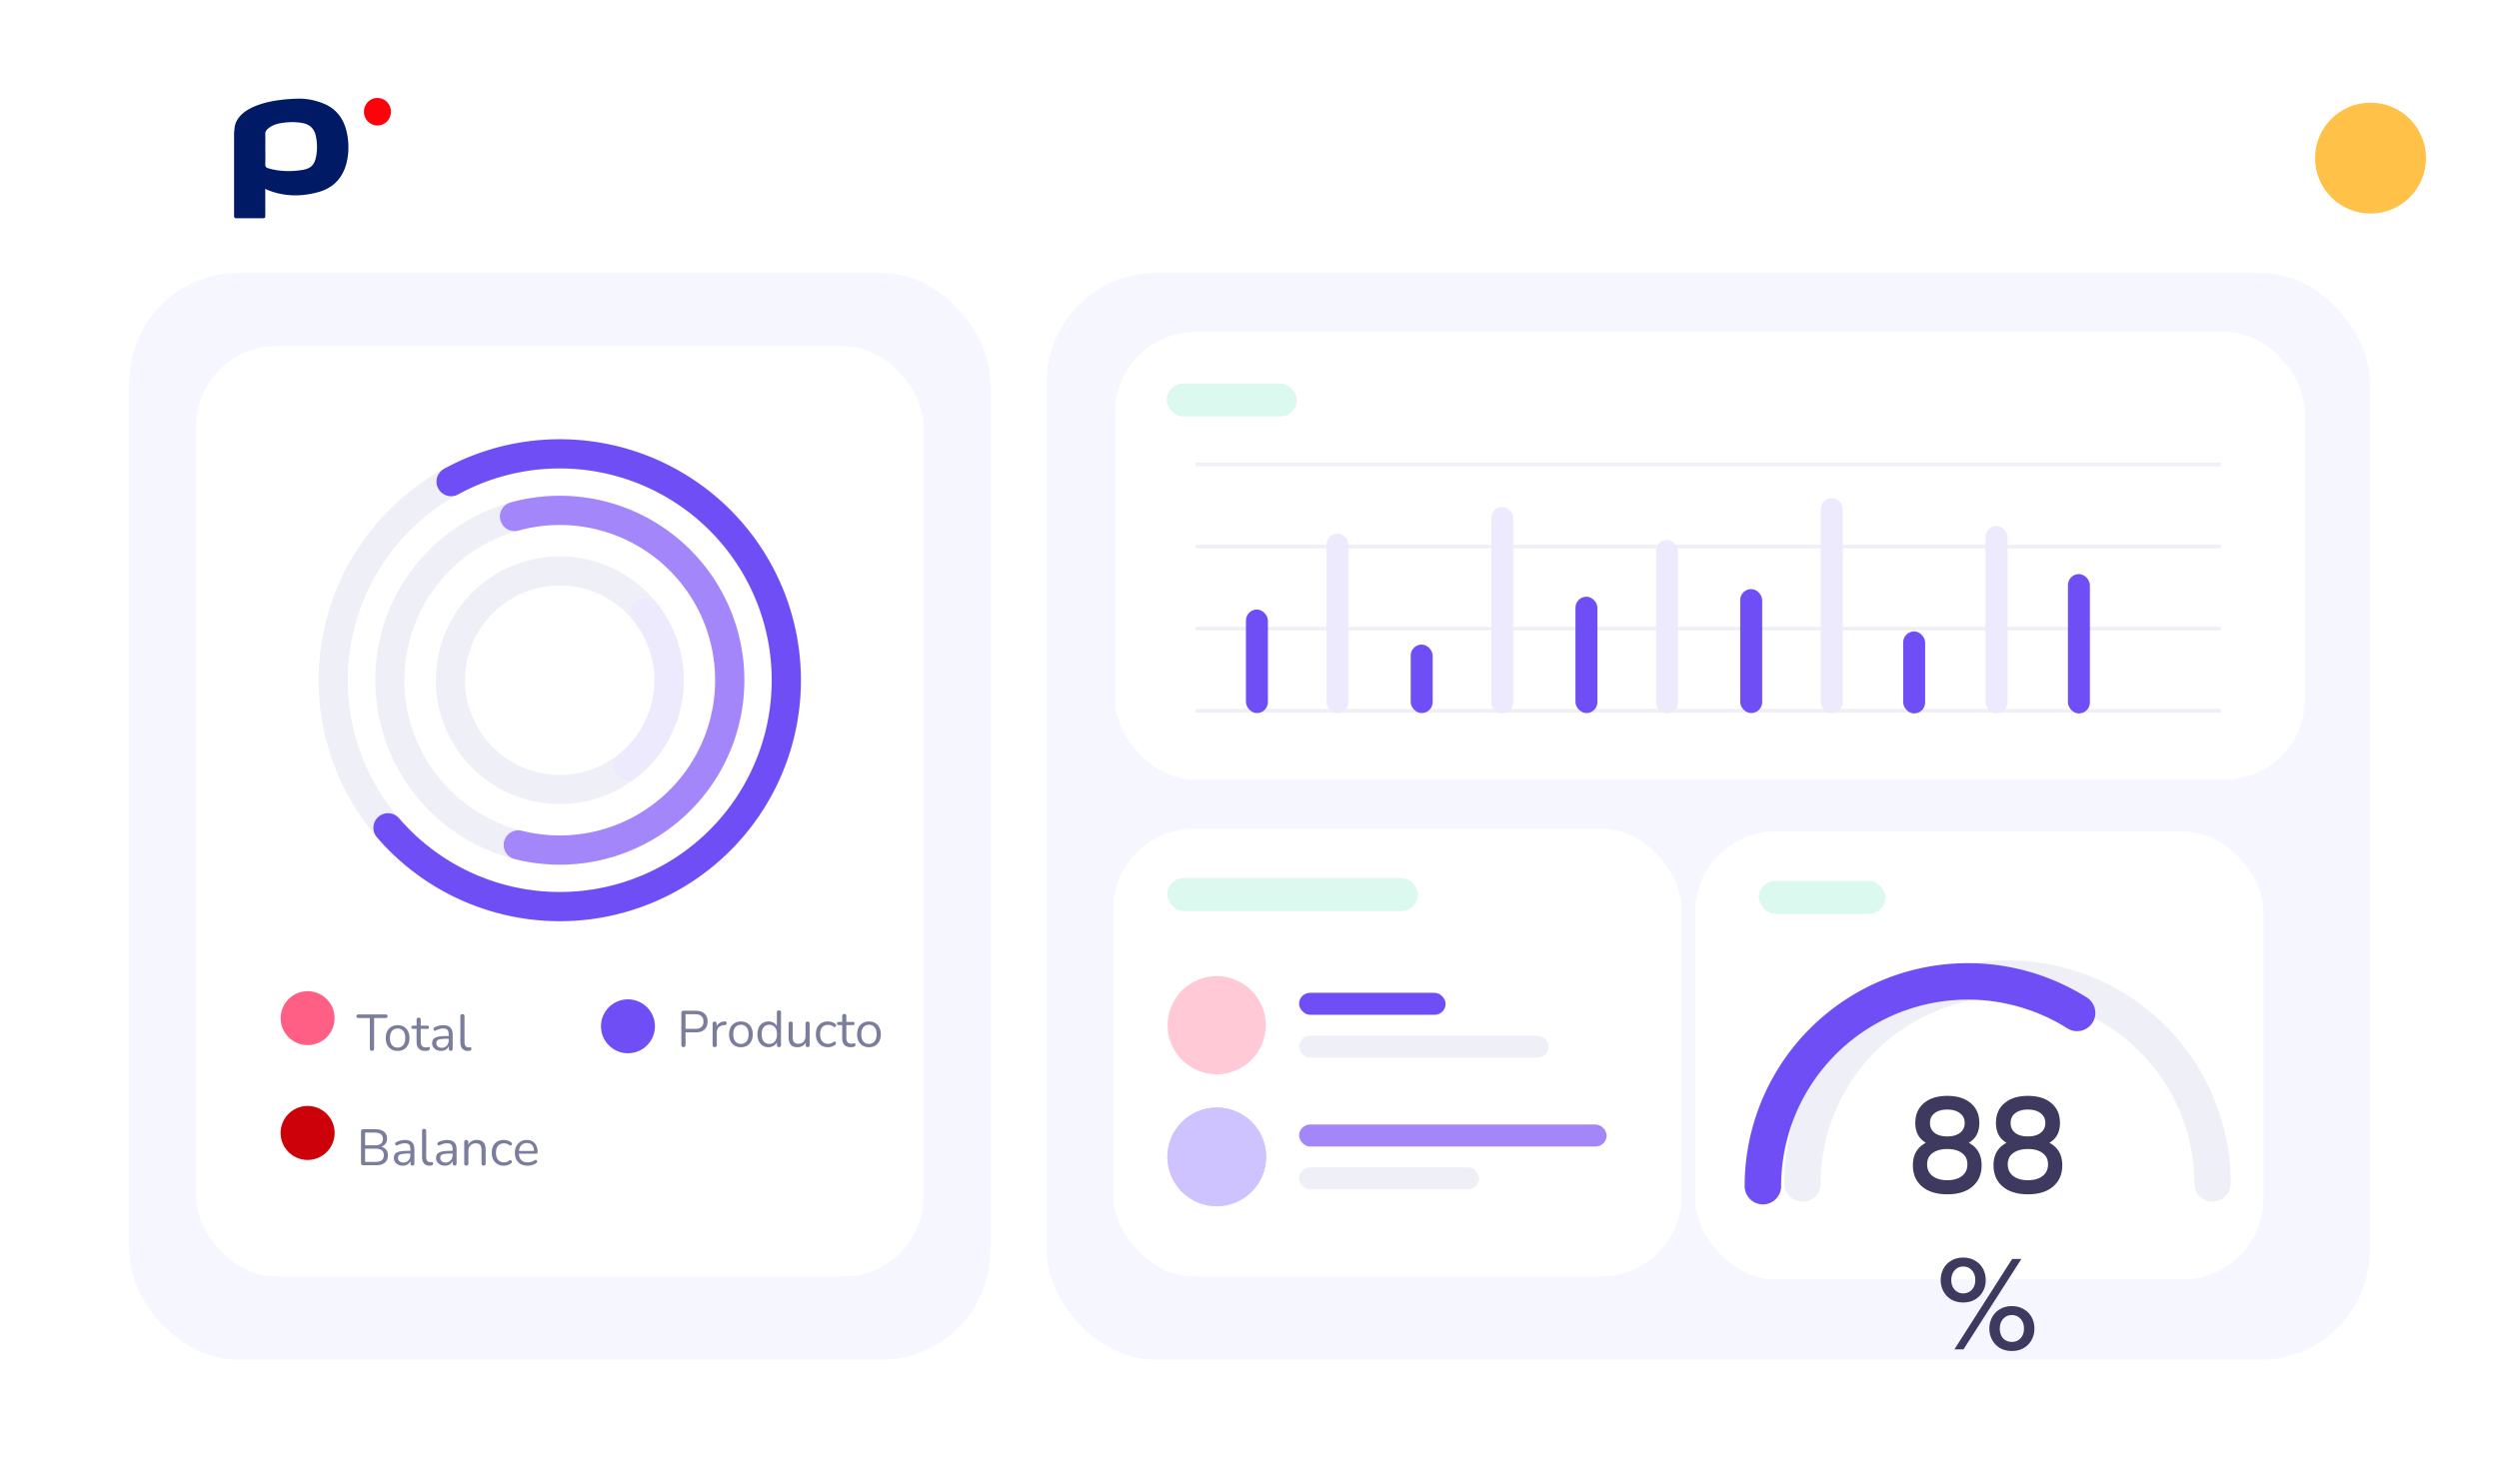 <svg xmlns="http://www.w3.org/2000/svg" xmlns:xlink="http://www.w3.org/1999/xlink" width='100%' height="100%" fill="none" viewBox="0 0 685 407">
  <rect width="685" height="407" fill="#fff" rx="30.866"/>
  <g clip-path="url(#a)">
    <path fill="#FF010B" d="M107.167 30.632c0 2.093-1.663 3.782-3.706 3.782s-3.714-1.697-3.714-3.782c0-2.086 1.663-3.783 3.714-3.783 2.05 0 3.706 1.697 3.706 3.783Z"/>
    <path fill="#001A66" d="M95.289 37.57c-.608-4.28-2.62-7.59-6.684-9.21-2.415-.968-4.86-1.402-7.314-1.294h-.106c-4.116.147-7.238.698-9.607 1.45-6.122 1.938-7.117 5.015-7.284 6.597l-.121 1.155h-.008v23.054c0 .287.228.527.524.527H72.2a.524.524 0 0 0 .524-.527l-.015-7.566c.152.054.236.155.281.178 4.717 2.008 9.555 2.07 14.4.698 3.987-1.132 6.562-3.845 7.595-7.961.585-2.341.645-4.713.311-7.093m-8.612 5.14c-.395 2.34-1.375 3.464-3.676 3.86-3.175.527-6.35.473-9.478-.442-.654-.186-.844-.52-.82-1.194.052-1.356.014-2.713.014-4.07 0-1.356.03-2.713-.015-4.07-.023-.604.205-1.015.615-1.395 1.11-1.015 2.461-1.473 3.889-1.682 1.952-.295 3.896-.341 5.848.047 1.937.387 3.099 1.58 3.516 3.534.38 1.791.41 3.605.107 5.419"/>
  </g>
  <path fill="#FFC147" d="M634.582 43.351c0-8.394 6.811-15.199 15.205-15.199s15.205 6.805 15.205 15.2c0 8.393-6.811 15.198-15.205 15.198s-15.205-6.805-15.205-15.199Z"/>
  <mask id="b" width="31" height="31" x="634" y="28" maskUnits="userSpaceOnUse" style="mask-type:alpha">
    <path fill="#E1EDFB" d="M634.582 43.351c0-8.394 6.811-15.199 15.205-15.199s15.205 6.805 15.205 15.2c0 8.393-6.811 15.198-15.205 15.198s-15.205-6.805-15.205-15.199Z"/>
  </mask>
  <g mask="url(#b)">
    <path fill="url(#c)" d="M629.802 27.435h42.353V69.77h-42.353z"/>
  </g>
  <rect width="236.069" height="298.013" x="35.407" y="74.832" fill="#F5F6FF" rx="30"/>
  <rect width="199.493" height="255.078" x="53.695" y="94.939" fill="#fff" rx="22"/>
  <rect width="362.708" height="298.013" x="286.885" y="74.832" fill="#F5F6FF" rx="30"/>
  <rect width="326.132" height="122.795" x="305.664" y="91" fill="#fff" rx="22"/>
  <rect width="155.76" height="122.795" x="305.173" y="227.222" fill="#fff" rx="22"/>
  <rect width="155.76" height="122.795" x="464.672" y="228" fill="#fff" rx="22"/>
  <path stroke="#EFF0F7" stroke-linecap="round" stroke-width="10" d="M494.098 324.463a56.146 56.146 0 0 1 34.682-51.882 56.196 56.196 0 0 1 43.002 0 56.172 56.172 0 0 1 30.406 30.392 56.146 56.146 0 0 1 4.276 21.49"/>
  <path stroke="#6F4EF5" stroke-linecap="round" stroke-width="10" d="M483.223 325.229a56.135 56.135 0 0 1 7.804-28.54 56.173 56.173 0 0 1 21.234-20.616 56.2 56.2 0 0 1 28.771-6.965 56.195 56.195 0 0 1 28.32 8.618"/>
  <path fill="#3E395F" d="M539.652 313.333c2.354 1.239 3.531 3.296 3.531 6.171 0 2.453-.842 4.398-2.527 5.835-1.66 1.413-3.952 2.119-6.876 2.119-2.924 0-5.229-.706-6.914-2.119-1.685-1.437-2.527-3.382-2.527-5.835 0-2.875 1.189-4.932 3.568-6.171-1.933-1.115-2.899-2.924-2.899-5.426 0-2.305.78-4.114 2.341-5.427 1.561-1.338 3.705-2.007 6.431-2.007 2.725 0 4.869.669 6.43 2.007 1.561 1.313 2.342 3.122 2.342 5.427 0 2.502-.967 4.311-2.9 5.426Zm-5.872-9.106c-1.487 0-2.652.334-3.494 1.003-.843.645-1.264 1.537-1.264 2.677 0 1.139.421 2.044 1.264 2.713.842.644 2.007.966 3.494.966 1.462 0 2.614-.322 3.456-.966.868-.669 1.301-1.574 1.301-2.713 0-1.14-.433-2.032-1.301-2.677-.842-.669-1.994-1.003-3.456-1.003Zm0 19.365c1.685 0 3.023-.384 4.014-1.152.991-.768 1.487-1.834 1.487-3.197 0-1.338-.496-2.366-1.487-3.085-.991-.743-2.329-1.115-4.014-1.115s-3.036.372-4.052 1.115c-.991.719-1.487 1.747-1.487 3.085 0 1.363.496 2.429 1.487 3.197 1.016.768 2.367 1.152 4.052 1.152Zm27.978-10.259c2.354 1.239 3.531 3.296 3.531 6.171 0 2.453-.842 4.398-2.527 5.835-1.661 1.413-3.953 2.119-6.877 2.119s-5.228-.706-6.913-2.119c-1.685-1.437-2.528-3.382-2.528-5.835 0-2.875 1.19-4.932 3.569-6.171-1.933-1.115-2.9-2.924-2.9-5.426 0-2.305.781-4.114 2.342-5.427 1.561-1.338 3.705-2.007 6.43-2.007 2.726 0 4.87.669 6.431 2.007 1.561 1.313 2.341 3.122 2.341 5.427 0 2.502-.966 4.311-2.899 5.426Zm-5.873-9.106c-1.486 0-2.651.334-3.494 1.003-.842.645-1.263 1.537-1.263 2.677 0 1.139.421 2.044 1.263 2.713.843.644 2.008.966 3.494.966 1.462 0 2.615-.322 3.457-.966.867-.669 1.301-1.574 1.301-2.713 0-1.14-.434-2.032-1.301-2.677-.842-.669-1.995-1.003-3.457-1.003Zm0 19.365c1.685 0 3.023-.384 4.015-1.152.991-.768 1.486-1.834 1.486-3.197 0-1.338-.495-2.366-1.486-3.085-.992-.743-2.33-1.115-4.015-1.115-1.685 0-3.035.372-4.051 1.115-.991.719-1.487 1.747-1.487 3.085 0 1.363.496 2.429 1.487 3.197 1.016.768 2.366 1.152 4.051 1.152Zm-17.749 33.522c-1.215 0-2.293-.26-3.234-.781a5.818 5.818 0 0 1-2.156-2.23c-.52-.941-.781-1.982-.781-3.122 0-1.165.261-2.218.781-3.159a5.554 5.554 0 0 1 2.156-2.193c.941-.546 2.019-.818 3.234-.818 1.214 0 2.279.272 3.196.818a5.484 5.484 0 0 1 2.193 2.193c.521.941.781 1.994.781 3.159 0 1.14-.26 2.181-.781 3.122a5.738 5.738 0 0 1-2.193 2.23c-.917.521-1.982.781-3.196.781Zm.074 12.861h-2.49l15.834-24.792h2.527l-15.871 24.792Zm-.074-15.351c.966 0 1.759-.335 2.378-1.004.62-.669.93-1.549.93-2.639 0-1.115-.31-2.007-.93-2.676-.619-.694-1.412-1.041-2.378-1.041-.942 0-1.723.347-2.342 1.041-.62.694-.929 1.586-.929 2.676 0 1.065.309 1.945.929 2.639.619.669 1.4 1.004 2.342 1.004Zm13.343 15.797c-1.214 0-2.292-.261-3.233-.781a5.818 5.818 0 0 1-2.156-2.23c-.521-.942-.781-1.982-.781-3.122 0-1.165.26-2.218.781-3.16a5.567 5.567 0 0 1 2.156-2.193c.941-.545 2.019-.817 3.233-.817 1.215 0 2.28.272 3.197.817a5.497 5.497 0 0 1 2.193 2.193c.52.942.781 1.995.781 3.16 0 1.14-.261 2.18-.781 3.122a5.738 5.738 0 0 1-2.193 2.23c-.917.52-1.982.781-3.197.781Zm0-2.491c.967 0 1.76-.334 2.379-1.003.62-.669.93-1.549.93-2.639 0-1.115-.31-2.007-.93-2.677-.619-.693-1.412-1.04-2.379-1.04-.966 0-1.759.347-2.378 1.04-.62.67-.93 1.562-.93 2.677 0 1.09.298 1.97.892 2.639.62.669 1.425 1.003 2.416 1.003Z"/>
  <path stroke="#EFF0F7" stroke-width="8" d="M215.538 186.506a62.058 62.058 0 0 1-18.187 43.888 62.115 62.115 0 0 1-87.818 0 62.066 62.066 0 0 1-18.186-43.888 62.066 62.066 0 0 1 38.332-57.344 62.127 62.127 0 0 1 47.527 0 62.115 62.115 0 0 1 20.145 13.455 62.058 62.058 0 0 1 18.187 43.889Z"/>
  <path stroke="#6F4EF5" stroke-linecap="round" stroke-width="8" d="M123.649 132.048a62.112 62.112 0 0 1 66.139 4.133 62.065 62.065 0 0 1 21.258 27.147 62.042 62.042 0 0 1-11.872 65.165 62.098 62.098 0 0 1-29.468 17.914 62.124 62.124 0 0 1-34.486-.566 62.099 62.099 0 0 1-28.864-18.872"/>
  <path stroke="#EFF0F7" stroke-width="8" d="M200.033 186.506a46.572 46.572 0 0 1-28.761 43.024 46.598 46.598 0 0 1-35.66 0 46.585 46.585 0 0 1-25.214-25.203 46.558 46.558 0 0 1 25.214-60.845 46.602 46.602 0 0 1 35.66 0 46.585 46.585 0 0 1 25.214 25.203 46.54 46.54 0 0 1 3.547 17.821Z"/>
  <path stroke="#A286FA" stroke-linecap="round" stroke-width="8" d="M141.032 141.619a46.609 46.609 0 0 1 40.416 7.67 46.562 46.562 0 0 1 14.032 57.295 46.595 46.595 0 0 1-53.414 25.082"/>
  <path stroke="#EFF0F7" stroke-width="8" d="M183.414 186.505a29.95 29.95 0 0 1-18.501 27.676 29.993 29.993 0 0 1-22.94 0 29.95 29.95 0 0 1 0-55.352 29.997 29.997 0 0 1 22.94 0 29.961 29.961 0 0 1 18.501 27.676Z"/>
  <path stroke="#EDEAFD" stroke-linecap="round" stroke-width="8" d="M176.899 167.857a29.96 29.96 0 0 1 6.322 22.039 29.956 29.956 0 0 1-11.12 20.052"/>
  <path fill="#7A7D9C" d="M101.956 288.115a.571.571 0 0 1-.42-.154.641.641 0 0 1-.154-.448v-8.372h-3.15a.531.531 0 0 1-.392-.14.494.494 0 0 1-.14-.364c0-.159.047-.28.14-.364.093-.084.224-.126.392-.126h7.462c.168 0 .299.042.392.126.094.084.14.205.14.364a.51.51 0 0 1-.14.378c-.093.084-.224.126-.392.126h-3.15v8.372a.637.637 0 0 1-.154.448c-.093.102-.238.154-.434.154Zm7.034.028c-.663 0-1.237-.145-1.722-.434a2.979 2.979 0 0 1-1.134-1.218c-.262-.532-.392-1.158-.392-1.876 0-.542.074-1.027.224-1.456.149-.439.368-.812.658-1.12.289-.308.63-.542 1.022-.7a3.447 3.447 0 0 1 1.344-.252c.662 0 1.236.144 1.722.434.485.289.858.7 1.12 1.232.27.522.406 1.143.406 1.862a4.43 4.43 0 0 1-.224 1.456c-.15.429-.369.802-.658 1.12-.29.308-.635.546-1.036.714a3.534 3.534 0 0 1-1.33.238Zm0-.91c.42 0 .788-.103 1.106-.308.317-.206.56-.504.728-.896.177-.392.266-.864.266-1.414 0-.85-.192-1.498-.574-1.946-.374-.448-.882-.672-1.526-.672-.43 0-.803.102-1.12.308-.308.196-.551.49-.728.882-.168.382-.252.858-.252 1.428 0 .84.191 1.488.574 1.946.382.448.891.672 1.526.672Zm7.613.91c-.532 0-.98-.094-1.344-.28a1.874 1.874 0 0 1-.798-.84c-.178-.374-.266-.826-.266-1.358v-3.57h-.938c-.159 0-.28-.038-.364-.112a.454.454 0 0 1-.126-.336c0-.14.042-.248.126-.322.084-.075.205-.112.364-.112h.938v-1.61c0-.187.051-.327.154-.42a.564.564 0 0 1 .42-.154c.177 0 .312.051.406.154.102.093.154.233.154.42v1.61h1.764c.158 0 .28.037.364.112.084.074.126.182.126.322s-.042.252-.126.336c-.084.074-.206.112-.364.112h-1.764v3.458c0 .532.112.938.336 1.218.224.27.588.406 1.092.406.177 0 .326-.019.448-.056.13-.038.238-.056.322-.056a.226.226 0 0 1 .21.084c.056.065.084.177.084.336a.69.69 0 0 1-.07.308.343.343 0 0 1-.21.196c-.112.037-.262.07-.448.098a2.423 2.423 0 0 1-.49.056Zm4.306 0c-.467 0-.887-.089-1.26-.266a2.29 2.29 0 0 1-.868-.756 1.855 1.855 0 0 1-.322-1.064c0-.504.126-.901.378-1.19.261-.29.686-.495 1.274-.616.597-.122 1.409-.182 2.436-.182h.63v.742h-.616c-.756 0-1.353.037-1.792.112-.429.065-.733.182-.91.35-.168.168-.252.406-.252.714 0 .382.131.695.392.938.271.242.635.364 1.092.364a1.815 1.815 0 0 0 1.652-.994c.168-.308.252-.663.252-1.064v-1.596c0-.579-.117-.994-.35-1.246-.233-.262-.616-.392-1.148-.392-.327 0-.653.042-.98.126a5.012 5.012 0 0 0-1.036.406c-.131.065-.243.088-.336.07a.43.43 0 0 1-.224-.154.494.494 0 0 1-.098-.252.536.536 0 0 1 .056-.294.59.59 0 0 1 .252-.224 5.487 5.487 0 0 1 1.218-.448 5.03 5.03 0 0 1 1.148-.14c.588 0 1.073.098 1.456.294.383.186.667.476.854.868.187.382.28.877.28 1.484v3.794c0 .186-.047.331-.14.434-.084.102-.21.154-.378.154-.177 0-.313-.052-.406-.154-.093-.103-.14-.248-.14-.434v-1.092h.126a2.02 2.02 0 0 1-.434.91 2.093 2.093 0 0 1-.77.588c-.308.14-.653.21-1.036.21Zm7.354 0c-.672 0-1.185-.206-1.54-.616-.355-.411-.532-.999-.532-1.764v-7.14c0-.187.047-.327.14-.42.093-.103.233-.154.42-.154.177 0 .317.051.42.154.103.093.154.233.154.42v7.056c0 .504.098.882.294 1.134.205.242.504.364.896.364.084 0 .159-.005.224-.014.065-.01.131-.014.196-.014.103-.01.173.014.21.07.047.056.07.168.07.336s-.037.294-.112.378c-.075.084-.196.14-.364.168l-.238.028a2.24 2.24 0 0 1-.238.014Z"/>
  <ellipse cx="84.323" cy="279.165" fill="#FF5F85" rx="7.397" ry="7.394"/>
  <path fill="#7A7D9C" d="M187.339 287.098c-.187 0-.331-.051-.434-.154a.679.679 0 0 1-.14-.448v-8.778c0-.196.051-.341.154-.434.103-.103.247-.154.434-.154h3.318c1.055 0 1.867.261 2.436.784.569.513.854 1.241.854 2.184 0 .933-.285 1.661-.854 2.184-.569.523-1.381.784-2.436.784h-2.758v3.43a.679.679 0 0 1-.14.448c-.093.103-.238.154-.434.154Zm.574-4.998h2.618c.756 0 1.325-.168 1.708-.504.392-.345.588-.845.588-1.498 0-.663-.196-1.162-.588-1.498-.383-.345-.952-.518-1.708-.518h-2.618v4.018Zm7.995 4.998c-.187 0-.332-.051-.434-.154-.094-.103-.14-.247-.14-.434v-5.838c0-.187.046-.327.14-.42.093-.103.228-.154.406-.154.177 0 .312.051.406.154.102.093.154.233.154.42v1.134h-.14c.149-.551.434-.975.854-1.274.42-.299.938-.457 1.554-.476a.44.44 0 0 1 .336.098c.084.065.13.182.14.35a.498.498 0 0 1-.112.378c-.084.093-.215.149-.392.168l-.224.028c-.635.056-1.125.261-1.47.616-.336.345-.504.821-.504 1.428v3.388c0 .187-.052.331-.154.434-.094.103-.234.154-.42.154Zm7.189.028c-.663 0-1.237-.145-1.722-.434a2.98 2.98 0 0 1-1.134-1.218c-.261-.532-.392-1.157-.392-1.876 0-.541.075-1.027.224-1.456a3.04 3.04 0 0 1 .658-1.12c.289-.308.63-.541 1.022-.7a3.447 3.447 0 0 1 1.344-.252c.663 0 1.237.145 1.722.434.485.289.859.7 1.12 1.232.271.523.406 1.143.406 1.862 0 .541-.075 1.027-.224 1.456a3.202 3.202 0 0 1-.658 1.12 2.984 2.984 0 0 1-1.036.714 3.511 3.511 0 0 1-1.33.238Zm0-.91c.42 0 .789-.103 1.106-.308.317-.205.56-.504.728-.896.177-.392.266-.863.266-1.414 0-.849-.191-1.498-.574-1.946-.373-.448-.882-.672-1.526-.672-.429 0-.803.103-1.12.308-.308.196-.551.49-.728.882-.168.383-.252.859-.252 1.428 0 .84.191 1.489.574 1.946.383.448.891.672 1.526.672Zm7.541.91c-.606 0-1.138-.145-1.596-.434a2.917 2.917 0 0 1-1.05-1.218c-.242-.532-.364-1.157-.364-1.876 0-.728.122-1.353.364-1.876.252-.532.602-.938 1.05-1.218.458-.289.99-.434 1.596-.434.616 0 1.144.154 1.582.462.439.308.733.723.882 1.246h-.154v-4.172c0-.187.047-.327.14-.42.103-.103.248-.154.434-.154.178 0 .313.051.406.154.103.093.154.233.154.42v8.904c0 .187-.046.331-.14.434-.093.103-.233.154-.42.154a.567.567 0 0 1-.42-.154c-.093-.103-.14-.247-.14-.434v-1.33l.154.196a2.265 2.265 0 0 1-.896 1.274c-.438.317-.966.476-1.582.476Zm.238-.91c.42 0 .789-.103 1.106-.308.318-.205.56-.504.728-.896.178-.392.266-.863.266-1.414 0-.849-.191-1.498-.574-1.946-.373-.448-.882-.672-1.526-.672a2.02 2.02 0 0 0-1.12.308c-.308.196-.55.49-.728.882-.168.383-.252.859-.252 1.428 0 .84.192 1.489.574 1.946.383.448.892.672 1.526.672Zm7.742.91c-.55 0-1.008-.098-1.372-.294a1.99 1.99 0 0 1-.812-.91c-.177-.401-.266-.901-.266-1.498v-3.752c0-.196.047-.341.14-.434a.604.604 0 0 1 .42-.14c.187 0 .327.047.42.14.103.093.154.238.154.434v3.738c0 .597.122 1.045.364 1.344.252.289.644.434 1.176.434.579 0 1.05-.196 1.414-.588.364-.392.546-.905.546-1.54v-3.388c0-.196.047-.341.14-.434.103-.093.248-.14.434-.14.178 0 .313.047.406.14.103.093.154.238.154.434v5.838c0 .392-.182.588-.546.588a.567.567 0 0 1-.42-.154c-.093-.103-.14-.247-.14-.434v-1.274l.182.196c-.186.551-.494.971-.924 1.26-.42.289-.91.434-1.47.434Zm8.324 0c-.681 0-1.269-.149-1.764-.448a3.026 3.026 0 0 1-1.148-1.246c-.261-.541-.392-1.167-.392-1.876 0-.541.075-1.027.224-1.456a2.93 2.93 0 0 1 1.694-1.792 3.816 3.816 0 0 1 1.386-.238c.336 0 .686.051 1.05.154.364.103.695.28.994.532a.448.448 0 0 1 .182.518.569.569 0 0 1-.14.224.43.43 0 0 1-.546 0 2.29 2.29 0 0 0-.742-.392 2.55 2.55 0 0 0-.728-.112c-.364 0-.681.061-.952.182a1.81 1.81 0 0 0-.686.49 2.264 2.264 0 0 0-.434.798c-.093.317-.14.686-.14 1.106 0 .812.191 1.456.574 1.932.383.467.929.7 1.638.7a2.445 2.445 0 0 0 1.47-.504.43.43 0 0 1 .294-.098.38.38 0 0 1 .238.112.389.389 0 0 1 .126.224.477.477 0 0 1 0 .28.455.455 0 0 1-.182.224c-.299.243-.625.42-.98.532-.355.103-.7.154-1.036.154Zm6.327 0c-.532 0-.98-.093-1.344-.28a1.874 1.874 0 0 1-.798-.84c-.178-.373-.266-.826-.266-1.358v-3.57h-.938c-.159 0-.28-.037-.364-.112a.454.454 0 0 1-.126-.336c0-.14.042-.247.126-.322.084-.075.205-.112.364-.112h.938v-1.61c0-.187.051-.327.154-.42a.564.564 0 0 1 .42-.154c.177 0 .312.051.406.154.102.093.154.233.154.42v1.61h1.764c.158 0 .28.037.364.112.084.075.126.182.126.322s-.042.252-.126.336c-.084.075-.206.112-.364.112h-1.764v3.458c0 .532.112.938.336 1.218.224.271.588.406 1.092.406.177 0 .326-.019.448-.056.13-.037.238-.056.322-.056a.23.23 0 0 1 .21.084c.056.065.084.177.084.336a.687.687 0 0 1-.07.308.34.34 0 0 1-.21.196c-.112.037-.262.07-.448.098a2.423 2.423 0 0 1-.49.056Zm4.924 0c-.663 0-1.237-.145-1.722-.434a2.966 2.966 0 0 1-1.134-1.218c-.262-.532-.392-1.157-.392-1.876 0-.541.074-1.027.224-1.456.149-.439.368-.812.658-1.12.289-.308.63-.541 1.022-.7a3.447 3.447 0 0 1 1.344-.252c.662 0 1.236.145 1.722.434.485.289.858.7 1.12 1.232.27.523.406 1.143.406 1.862 0 .541-.075 1.027-.224 1.456-.15.429-.369.803-.658 1.12-.29.308-.635.546-1.036.714a3.515 3.515 0 0 1-1.33.238Zm0-.91c.42 0 .788-.103 1.106-.308.317-.205.56-.504.728-.896.177-.392.266-.863.266-1.414 0-.849-.192-1.498-.574-1.946-.374-.448-.882-.672-1.526-.672-.43 0-.803.103-1.12.308-.308.196-.551.49-.728.882-.168.383-.252.859-.252 1.428 0 .84.191 1.489.574 1.946.382.448.891.672 1.526.672Z"/>
  <ellipse cx="172.128" cy="281.395" fill="#6F4EF5" rx="7.397" ry="7.394"/>
  <path fill="#7A7D9C" d="M99.59 319.487c-.205 0-.364-.051-.476-.154-.103-.112-.154-.27-.154-.476v-8.61c0-.205.052-.359.154-.462.112-.112.27-.168.476-.168h3.318c.682 0 1.256.103 1.722.308.476.196.84.486 1.092.868.252.383.378.85.378 1.4 0 .616-.182 1.13-.546 1.54-.354.411-.84.682-1.456.812v-.196c.7.084 1.246.336 1.638.756.402.42.602.976.602 1.666 0 .878-.284 1.55-.854 2.016-.569.467-1.372.7-2.408.7H99.59Zm.49-.924h2.884c.747 0 1.307-.149 1.68-.448.374-.298.56-.751.56-1.358 0-.616-.186-1.068-.56-1.358-.373-.298-.933-.448-1.68-.448h-2.884v3.612Zm0-4.536h2.66c.728 0 1.279-.149 1.652-.448.383-.298.574-.728.574-1.288 0-.578-.191-1.012-.574-1.302-.373-.298-.924-.448-1.652-.448h-2.66v3.486Zm10.329 5.586c-.467 0-.887-.088-1.26-.266a2.274 2.274 0 0 1-.868-.756 1.853 1.853 0 0 1-.322-1.064c0-.504.126-.9.378-1.19.261-.289.686-.494 1.274-.616.597-.121 1.409-.182 2.436-.182h.63v.742h-.616c-.756 0-1.353.038-1.792.112-.429.066-.733.182-.91.35-.168.168-.252.406-.252.714 0 .383.131.696.392.938.271.243.635.364 1.092.364.373 0 .7-.088.98-.266a1.81 1.81 0 0 0 .672-.728c.168-.308.252-.662.252-1.064v-1.596c0-.578-.117-.994-.35-1.246-.233-.261-.616-.392-1.148-.392-.327 0-.653.042-.98.126a5.07 5.07 0 0 0-1.036.406c-.131.066-.243.089-.336.07a.424.424 0 0 1-.224-.154.487.487 0 0 1-.098-.252.539.539 0 0 1 .056-.294.596.596 0 0 1 .252-.224 5.588 5.588 0 0 1 1.218-.448c.401-.093.784-.14 1.148-.14.588 0 1.073.098 1.456.294.383.187.667.476.854.868.187.383.28.878.28 1.484v3.794c0 .187-.047.332-.14.434-.084.103-.21.154-.378.154-.177 0-.313-.051-.406-.154-.093-.102-.14-.247-.14-.434v-1.092h.126a2.016 2.016 0 0 1-.434.91 2.093 2.093 0 0 1-.77.588c-.308.14-.653.21-1.036.21Zm7.354 0c-.672 0-1.185-.205-1.54-.616-.355-.41-.532-.998-.532-1.764v-7.14c0-.186.047-.326.14-.42.093-.102.233-.154.42-.154.177 0 .317.052.42.154.103.094.154.234.154.42v7.056c0 .504.098.882.294 1.134.205.243.504.364.896.364a1.5 1.5 0 0 0 .224-.014c.065-.009.131-.014.196-.014.103-.009.173.014.21.07.047.056.07.168.07.336s-.037.294-.112.378c-.075.084-.196.14-.364.168-.075.01-.154.019-.238.028-.084.01-.163.014-.238.014Zm4.213 0c-.467 0-.887-.088-1.26-.266a2.266 2.266 0 0 1-.868-.756 1.853 1.853 0 0 1-.322-1.064c0-.504.126-.9.378-1.19.261-.289.686-.494 1.274-.616.597-.121 1.409-.182 2.436-.182h.63v.742h-.616c-.756 0-1.354.038-1.792.112-.43.066-.733.182-.91.35-.168.168-.252.406-.252.714 0 .383.13.696.392.938.27.243.634.364 1.092.364.373 0 .7-.088.98-.266a1.81 1.81 0 0 0 .672-.728c.168-.308.252-.662.252-1.064v-1.596c0-.578-.117-.994-.35-1.246-.234-.261-.616-.392-1.148-.392-.327 0-.654.042-.98.126a5.07 5.07 0 0 0-1.036.406c-.131.066-.243.089-.336.07a.42.42 0 0 1-.224-.154.487.487 0 0 1-.098-.252.53.53 0 0 1 .056-.294.596.596 0 0 1 .252-.224 5.55 5.55 0 0 1 1.218-.448c.401-.093.784-.14 1.148-.14.588 0 1.073.098 1.456.294a1.8 1.8 0 0 1 .854.868c.186.383.28.878.28 1.484v3.794c0 .187-.047.332-.14.434-.084.103-.21.154-.378.154-.178 0-.313-.051-.406-.154-.094-.102-.14-.247-.14-.434v-1.092h.126c-.075.355-.22.658-.434.91a2.101 2.101 0 0 1-.77.588c-.308.14-.654.21-1.036.21Zm5.841-.028c-.186 0-.326-.051-.42-.154-.093-.102-.14-.247-.14-.434v-5.838c0-.186.047-.326.14-.42.094-.102.229-.154.406-.154.178 0 .313.052.406.154.103.094.154.234.154.42v1.204l-.154-.168c.196-.541.514-.947.952-1.218.448-.28.962-.42 1.54-.42.542 0 .99.098 1.344.294.364.196.635.495.812.896.178.392.266.892.266 1.498v3.752c0 .187-.051.332-.154.434-.093.103-.228.154-.406.154-.186 0-.331-.051-.434-.154-.093-.102-.14-.247-.14-.434v-3.682c0-.634-.126-1.096-.378-1.386-.242-.298-.634-.448-1.176-.448-.625 0-1.124.196-1.498.588-.364.383-.546.896-.546 1.54v3.388c0 .392-.191.588-.574.588Zm10.281.028c-.681 0-1.269-.149-1.764-.448a3.027 3.027 0 0 1-1.148-1.246c-.261-.541-.392-1.166-.392-1.876 0-.541.075-1.026.224-1.456a2.944 2.944 0 0 1 1.694-1.792 3.837 3.837 0 0 1 1.386-.238c.336 0 .686.052 1.05.154.364.103.696.28.994.532a.447.447 0 0 1 .182.518.558.558 0 0 1-.14.224.433.433 0 0 1-.252.098c-.093.01-.191-.023-.294-.098a2.3 2.3 0 0 0-.742-.392 2.58 2.58 0 0 0-.728-.112c-.364 0-.681.061-.952.182a1.83 1.83 0 0 0-.686.49 2.28 2.28 0 0 0-.434.798c-.093.318-.14.686-.14 1.106 0 .812.192 1.456.574 1.932.383.467.929.7 1.638.7.234 0 .472-.037.714-.112.252-.074.504-.205.756-.392a.435.435 0 0 1 .294-.098c.094.01.173.047.238.112a.378.378 0 0 1 .126.224.477.477 0 0 1 0 .28.45.45 0 0 1-.182.224c-.298.243-.625.42-.98.532-.354.103-.7.154-1.036.154Zm6.526 0c-.719 0-1.339-.14-1.862-.42a3.08 3.08 0 0 1-1.204-1.218c-.28-.522-.42-1.148-.42-1.876 0-.709.14-1.325.42-1.848.28-.532.663-.947 1.148-1.246.495-.298 1.064-.448 1.708-.448.457 0 .868.08 1.232.238.364.15.672.369.924.658.261.29.457.64.588 1.05.14.411.21.873.21 1.386 0 .15-.042.262-.126.336-.084.066-.205.098-.364.098h-4.872v-.742h4.606l-.224.182c0-.504-.075-.928-.224-1.274a1.74 1.74 0 0 0-.658-.812c-.28-.186-.635-.28-1.064-.28-.476 0-.882.112-1.218.336a1.998 1.998 0 0 0-.742.91c-.168.383-.252.831-.252 1.344v.084c0 .859.205 1.512.616 1.96.42.448 1.013.672 1.778.672.317 0 .63-.042.938-.126.317-.084.625-.224.924-.42.131-.084.247-.121.35-.112a.36.36 0 0 1 .266.098.389.389 0 0 1 .126.224.375.375 0 0 1-.028.28.531.531 0 0 1-.238.266 3.474 3.474 0 0 1-1.092.518c-.42.122-.835.182-1.246.182Z"/>
  <ellipse cx="84.323" cy="310.636" fill="#FF010B" rx="7.397" ry="7.394"/>
  <ellipse cx="84.323" cy="310.636" fill="#000" fill-opacity=".2" rx="7.397" ry="7.394"/>
  <rect width="68.702" height="9.028" x="319.962" y="240.77" fill="#DBF9EF" rx="4.514"/>
  <rect width="34.717" height="9.028" x="482.108" y="241.548" fill="#DBF9EF" rx="4.514"/>
  <rect width="35.642" height="9.028" x="319.843" y="105.165" fill="#DBF9EF" rx="4.514"/>
  <path stroke="#EFF0F7" d="M327.709 127.324h281.059m-281.059 22.519h281.059m-281.059 22.519h281.059m-281.059 22.519h281.059"/>
  <rect width="6.021" height="28.394" x="341.526" y="167.121" fill="#6F4EF5" rx="3.011"/>
  <rect width="6.021" height="33.998" x="477.008" y="161.517" fill="#6F4EF5" rx="3.011"/>
  <rect width="6.021" height="56.615" x="408.777" y="138.999" fill="#EDEAFD" rx="3.011"/>
  <rect width="6.021" height="51.39" x="544.259" y="144.225" fill="#EDEAFD" rx="3.011"/>
  <rect width="6.021" height="18.785" x="386.688" y="176.73" fill="#6F4EF5" rx="3.011"/>
  <rect width="6.021" height="22.492" x="521.679" y="173.123" fill="#6F4EF5" rx="3.011"/>
  <rect width="6.021" height="47.546" x="453.938" y="148.069" fill="#EDEAFD" rx="3.011"/>
  <rect width="6.021" height="49.32" x="363.616" y="146.295" fill="#EDEAFD" rx="3.011"/>
  <rect width="6.021" height="59.054" x="499.099" y="136.561" fill="#EDEAFD" rx="3.011"/>
  <rect width="6.021" height="31.908" x="431.848" y="163.606" fill="#6F4EF5" rx="3.011"/>
  <rect width="6.021" height="38.207" x="566.839" y="157.408" fill="#6F4EF5" rx="3.011"/>
  <rect width="40.172" height="6.019" x="356.089" y="272.217" fill="#6F4EF5" rx="3.009"/>
  <rect width="68.417" height="6.019" x="356.089" y="283.962" fill="#EFF0F7" rx="3.009"/>
  <path fill="#FFC9D6" d="M320.044 281.099c0-7.434 6.032-13.46 13.465-13.46 7.434 0 13.466 6.026 13.466 13.46 0 7.433-6.032 13.459-13.466 13.459-7.433 0-13.465-6.026-13.465-13.459Z"/>
  <mask id="d" width="27" height="28" x="320" y="267" maskUnits="userSpaceOnUse" style="mask-type:alpha">
    <path fill="#E1EDFB" d="M320.044 281.099c0-7.434 6.032-13.46 13.465-13.46 7.434 0 13.466 6.026 13.466 13.46 0 7.433-6.032 13.459-13.466 13.459-7.433 0-13.465-6.026-13.465-13.459Z"/>
  </mask>
  <g mask="url(#d)">
    <path fill="url(#e)" d="M317.539 269.204h34.134v34.119h-34.134z"/>
  </g>
  <rect width="84.304" height="6.019" x="356.09" y="308.33" fill="#A286FA" rx="3.009"/>
  <rect width="49.352" height="6.019" x="356.09" y="320.075" fill="#EFF0F7" rx="3.009"/>
  <ellipse cx="333.51" cy="317.212" fill="#CEC2FF" rx="13.548" ry="13.543"/>
  <path fill="#CEC2FF" d="M320.127 317.131c0-7.433 6.033-13.458 13.465-13.458 7.433 0 13.466 6.025 13.466 13.458 0 7.432-6.033 13.458-13.466 13.458-7.432 0-13.465-6.026-13.465-13.458Z"/>
  <mask id="f" width="28" height="28" x="320" y="303" maskUnits="userSpaceOnUse" style="mask-type:alpha">
    <path fill="#E1EDFB" d="M320.127 317.129c0-7.434 6.032-13.46 13.465-13.46 7.434 0 13.466 6.026 13.466 13.46 0 7.434-6.032 13.46-13.466 13.46-7.433 0-13.465-6.026-13.465-13.46Z"/>
  </mask>
  <g mask="url(#f)">
    <path fill="url(#g)" d="M313.237 306.173h41.962v41.945h-41.962z"/>
  </g>
  <defs>
    <pattern id="c" width="1" height="1" patternContentUnits="objectBoundingBox">
      <use xlink:href="#h" transform="matrix(.001 0 0 .001 -1.034 -.105)"/>
    </pattern>
    <pattern id="e" width="1" height="1" patternContentUnits="objectBoundingBox">
      <use xlink:href="#i" transform="matrix(0 0 0 0 -.272 0)"/>
    </pattern>
    <pattern id="g" width="1" height="1" patternContentUnits="objectBoundingBox">
      <use xlink:href="#j" transform="translate(-.811) scale(0)"/>
    </pattern>
    <clipPath id="a">
      <path fill="#fff" d="M0 0h43.002v33H0z" transform="translate(64.165 26.849)"/>
    </clipPath>
  </defs>
</svg>